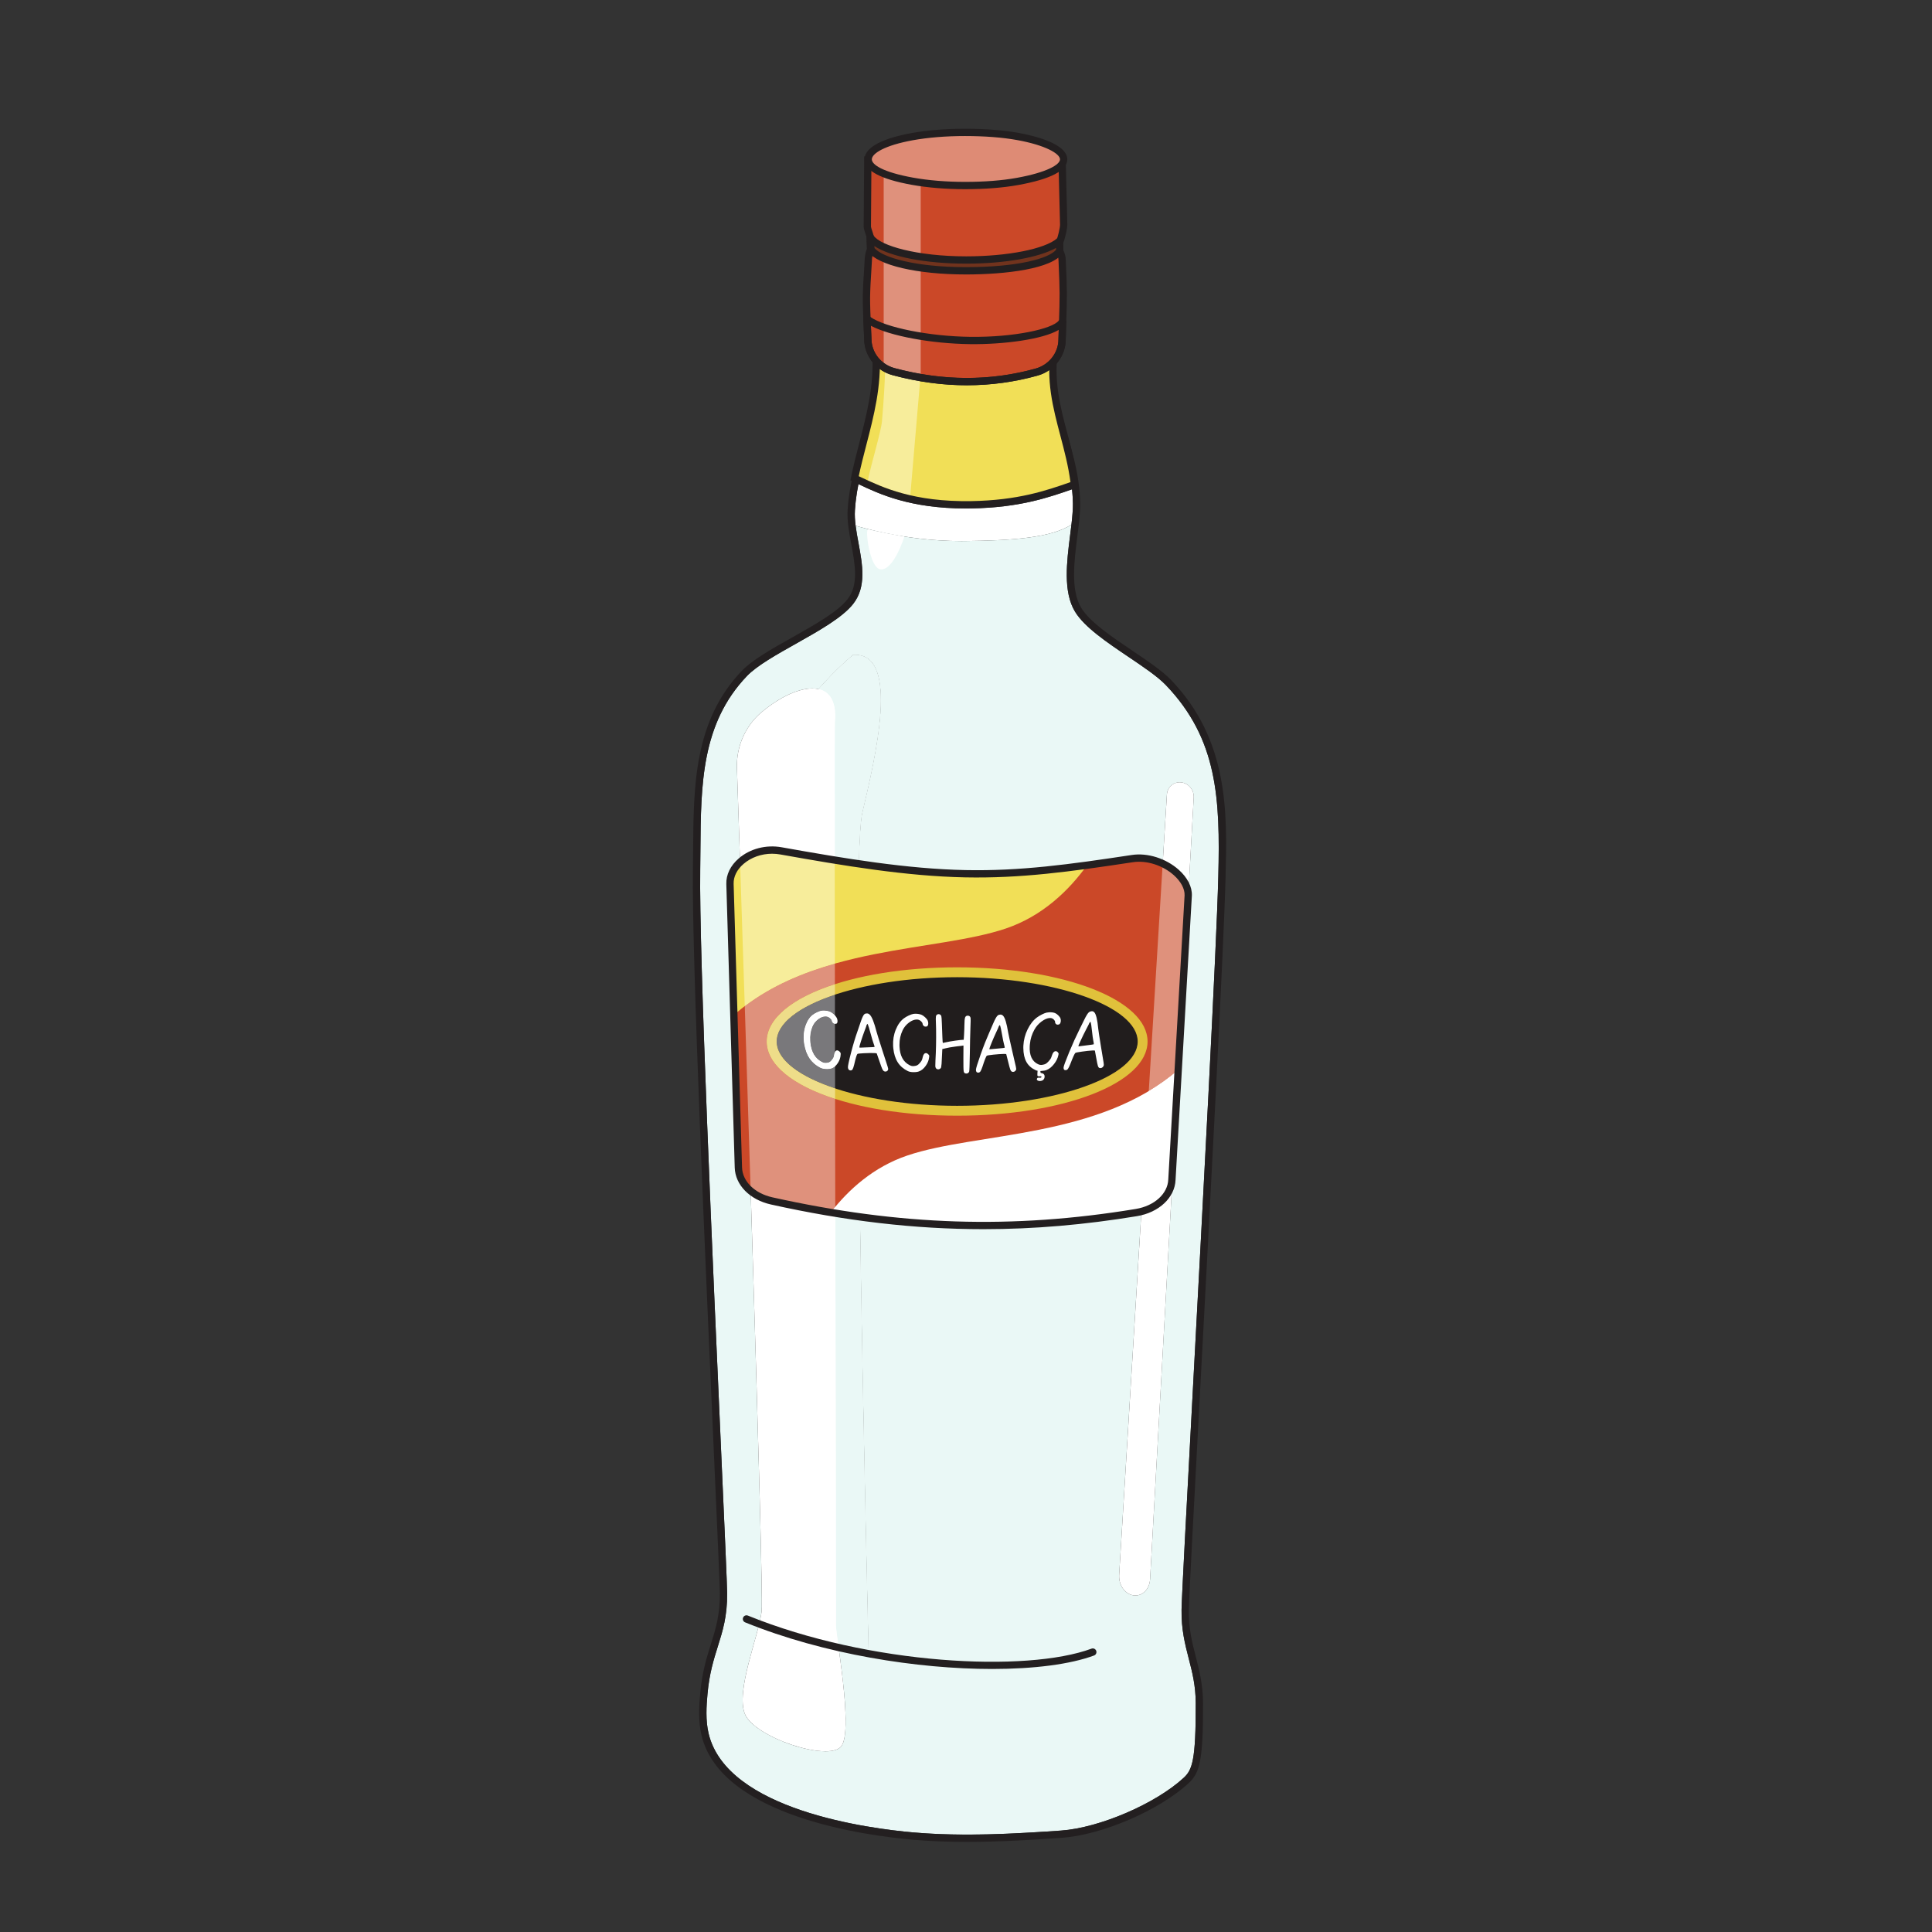 <svg xmlns="http://www.w3.org/2000/svg" width="200mm" height="200mm" viewBox="0 0 200 200"><rect x="0" y="0" width="200" height="200" fill="#333333" stroke="none"/><path d="M32130.8 11922.6c-221.1 0-420.1 29.8-564.4 59.5-108.5 22.3-186 44.7-218.4 54.4-5 39.6-7.5 77.8-5.1 114.3 3.8 61.7 12.2 124.4 26 193.1.7-.4 1.5-.8 2.3-1.1 151.9-71.7 378.9-178.9 792-178.9 13.8 0 27.9.1 42.1.4 347.7 6 558.7 76.8 742.9 141.2 3.8-35.9 6-70.5 6.5-105 .6-45.3-4.2-98.4-10.8-155.4-148.9-100-452.3-118.5-785.3-122.3-9.3-.1-18.6-.2-27.8-.2M31329.4 11080.7s-706.4-569-724.6-1284.4c-18.3-725.4 165.8-5919.6 165.8-5919.6l673.4-184.3s-143.9 5808-47.1 6220.9c95.9 409.4 285 1189.8-67.5 1167.4" style="fill:#fff;fill-opacity:1;fill-rule:nonzero;stroke:none" transform="matrix(.014 0 0 -.014 -350.299 222.93)"/><path d="M32173 2358.1c-132.6 0-265.5 4.5-397.3 15.9-321.4 27.8-1380.6 162.7-1515 732.4-23 97.1-16.1 202.1-7.9 292.9 13.7 150.5 45.6 251.9 76.3 350 36.2 115.1 70.3 223.8 68.9 393.6-.4 62.6-17.8 451.8-41.8 990.5-62.4 1398.4-166.9 3738.7-157.2 4361.3.7 49.5 1.1 99.2 1.5 148.8 3.4 477.9 6.7 929.4 344.7 1282.1 73.1 76.1 219.6 158.5 361.3 238.1 168.4 94.7 342.6 192.5 422.6 293.3 100.3 126.4 69.7 291.5 40.2 451.1-8.2 44.1-16.2 87.1-21.3 128.4 32.4-9.7 109.9-32.1 218.4-54.4 144.3-29.7 343.3-59.5 564.4-59.5 9.2 0 18.5.1 27.8.2 333 3.8 636.4 22.3 785.3 122.3-2.9-25.1-6.2-51.1-9.6-77.4-25-197-53.4-420.1 36.1-567 70-114.9 235.8-226.7 396.2-334.8 110.5-74.4 214.8-144.7 275.7-208.3 382.4-399.2 401.8-838.1 387.5-1414.7-13.2-530.6-114.2-2415.8-187.9-3792.3-46-858.3-82.3-1536.2-83.8-1628.6-2.4-146.6 25.8-256.1 53-361.9 26.4-102.5 51.4-199.3 51.8-330.1 1.3-423.6-25.9-493.2-88.1-551.1-207.3-192-623.1-371-908-391-224.9-15.6-458.8-29.8-693.8-29.8m-1601 4759.5c47.9-1527.6 91.3-3025.7 80.7-3111.4-22.7-182.2-193-585.3-123.4-756.3 55.1-135.3 402.1-276 595.4-276 52.9 0 94.3 10.5 115.1 34.6 72.4 83.9 13.4 508.8-19.3 745.1l223.5-61.2s-40.5 1636-64.1 3233.1c313.1-43.3 614.5-64.2 913.3-64.2 375 0 745.9 33 1130.6 96.3 12.8 2.1 25.4 4.7 37.3 7.9l-164.4-2687.4c-4.6-74.5 43-142.2 106.3-151.1 3.8-.5 7.6-.9 11.3-.9.8-.1 1.7-.1 2.5-.1 57.4 0 104.7 51 108.6 120l322.7 5781.2c3.1 55.6-38.7 105.4-93.3 111.4q-5.4.6-10.8.6c-49.9 0-91-38.6-94.2-90.4l-31.2-510.7c-53.5 25.3-113.7 40.6-173.8 40.6-17 0-34.1-1.3-50.9-3.8-116.5-17.7-227.1-34.2-334.2-48.8-280.8-38.3-537.7-64-813.4-64-28.9 0-58.1.3-87.5.9-254.4 5-520.7 34-787.5 73.3 5.4 193.6 13.6 326.2 25.6 377 94.6 403.6 279.6 1167.8-52.9 1167.8-4.7 0-9.6-.1-14.6-.4 0 0-116.2-93.6-255.5-252.6-14.5 3.3-30 4.9-46.4 4.9-105.1 0-244.3-66.5-373.4-174.4-121.3-101.4-188.9-255.6-183.6-413.6 5.1-153 13.1-394.8 23.1-696.3-46.2-42.8-74.5-97.5-74.6-155.3 0-1.9 0-3.7.1-5.6l28.7-969.4 33.4-1127.8c1.5-49 20.3-95.3 52.4-134.7 5.9-7.1 12.1-14 18.8-20.4 6.2-6.3 12.6-12.1 19.5-17.8z" style="fill:#eaf8f6;fill-opacity:1;fill-rule:nonzero;stroke:none" transform="matrix(.014 0 0 -.014 -350.299 222.93)"/><path d="m31444 3692.4-223.5 61.2c-10.7 77.6-18.6 134.9-18.1 153.1.9 34.3-1.9 1498.1-4.6 3046.2 61.1-10 121.9-19.1 182.1-27.4 23.6-1597.1 64.1-3233.1 64.1-3233.1m-72.7 5843.9c-59.2 8.7-118.4 17.9-177.5 27.5-.7 603.7-.7 1007.7.5 1020.5 13.8 149.5-36.9 224.8-120.4 243.8 139.3 159 255.5 252.6 255.5 252.6 5 .3 9.9.4 14.6.4 332.5 0 147.5-764.2 52.9-1167.8-12-50.8-20.2-183.4-25.6-377" style="fill:#eaf8f6;fill-opacity:1;fill-rule:nonzero;stroke:none" transform="matrix(.014 0 0 -.014 -350.299 222.93)"/><path d="M31528.6 11714.5c99.6-17.5 179.7 241 179.7 241s-240.8 45-266.9 54.2c-26 9.1 9.7-281.7 87.2-295.2M30654.1 10658.6c-121.3-101.4-188.9-255.6-183.6-413.6 34.4-1028.8 202-6079.5 182.2-6238.8-22.7-182.2-193-585.3-123.4-756.3 70.2-172.4 613.8-353.4 710.5-241.4 96.1 111.4-39.5 824.9-37.4 898.2 2 73-12.9 6625.5-8.1 6677.6 31.6 342.7-275.6 295.5-540.2 74.3M33414.3 4126.1c-3.7 0-7.5.4-11.3.9-63.3 8.9-110.9 76.6-106.3 151.1l353.1 5770.7c3.4 55.6 50.4 95.8 105 89.8s96.4-55.8 93.3-111.4L33525.4 4246c-4-70-52.6-121.4-111.1-119.9" style="fill:#fff;fill-opacity:1;fill-rule:nonzero;stroke:none" transform="matrix(.014 0 0 -.014 -350.299 222.93)"/><path d="m33889.9 3330.1 18.5.1c-.4 136.9-27.2 240.7-53.4 342.1-26.1 101.6-51.5 200.8-51.6 332.5 0 5.5.1 11 .2 16.5.4 29.5 4.7 123.7 11.9 266.6 25 500.5 85.3 1601.6 141.6 2671.2 56.4 1069.6 108.8 2107.5 118.2 2482.7 1.9 77.2 3.4 153.6 3.4 229.1 0 220.3-13.3 433.2-70.4 637.2-57.1 203.9-158.4 398.7-333.2 581-39.4 41.1-93.6 83.1-154.8 126.6-91.8 65.2-199.2 133.4-294 202.7-47.4 34.6-91.7 69.4-129 104-37.4 34.5-67.9 68.9-88.1 102s-33.8 71.7-42.4 114.1c-8.5 42.5-12 88.8-12 137 0 87.2 11.2 180.8 22.6 270.2 11.3 89.4 22.7 174.5 22.8 246.1 0 3.1-.1 6.2-.1 9.3-2.7 182.2-48.9 345.4-93.6 503.7-44.9 158.4-88.3 311.8-88.3 475.2 0 44.9 3.3 90.5 10.7 137.3 4.8 30.7 6.8 60.6 6.8 90.2 0 56.7-7.3 111.9-15.6 168.9-8.4 57-17.9 115.9-22.7 180.3-.7 9-2.5 17.3-5.7 24.8-4.8 11.2-13.4 20.3-23.6 25.5s-21.2 6.9-32.3 6.9c-17.4 0-35.7-4.1-55.1-9.8-29-8.6-60.3-21.3-90.3-32.2-29.9-11.1-58.7-20.3-80.3-22.6-26.2-2.8-52.7-4-79.5-4-87 0-176.7 12.5-265.9 19.5-25.1 1.9-60.2 10.4-99.8 22.3-59.5 18-129.6 43.3-196.9 64.4-33.7 10.5-66.7 19.9-97.6 26.8s-59.7 11.2-85.4 11.2c-20.7 0-39.6-2.7-56.1-10.4-8.3-3.9-15.8-9.1-22.2-15.7-6.3-6.6-11.3-14.7-14.7-23.7-55-147.5-73.8-335.8-73.9-492.6 0-23 .4-45.3 1.2-66.7.5-13 .7-25.9.7-38.8.1-187.7-48.7-360.9-101.3-536.6-52.4-175.7-108.7-354-121.3-551.4-.6-10.3-.9-20.6-.9-31.1 0-72.4 14.3-148.4 28.3-223.9 13.9-75.5 27.6-150.4 27.6-219.4 0-36.4-3.8-71.1-13-103.5s-23.8-62.5-45.9-90.4c-33.8-42.8-89.4-87.3-156-131.7-100-66.7-224.9-133.5-340.2-199.4-57.7-33-113-65.8-161.8-98.6-48.9-32.8-91.2-65.4-123.1-98.6-96.9-101.1-167.5-211-218.7-326.7-76.9-173.5-110.3-360.1-125.4-551.8s-11.8-388.5-14.9-583.1c-.4-26.9-.6-57.1-.6-90.2 0-520.3 49.6-1782.5 99.3-2941.8 24.9-579.6 49.8-1133.4 68.6-1555.6 9.5-211.1 17.3-389.2 22.9-521.3 5.6-131.9 8.8-218.1 9-243.9 0-3 .1-6 .1-8.9-.1-148.3-28.1-246.3-60.6-350.4-32.5-104-69.5-213.9-84.6-379.9-4-43.6-8-93.2-8-145.2 0-52.8 4.1-108.1 16.9-162.3 34-143.9 122.7-261.6 241.7-357.1 178.7-143.2 425.9-238.2 669.1-301.5s482.4-94.7 644.7-108.7c133.3-11.5 267.1-16.1 400.8-16.1 233.6 0 466.9 14.1 697.2 30.1 144.7 10.1 322.2 59.2 492 131.3 169.7 72.3 331.4 167.5 443.8 271.7 17.9 16.6 34.2 35 47.6 59.3 20.2 36.6 33.7 85.2 42.5 162.1 8.7 77 12.6 182.9 12.6 335.1v28.1zh-18.5c0-9.5.1-18.9.1-28 0-202-7.2-321.2-22.4-395.8-7.6-37.3-17-63.3-28.1-83.5-11.2-20.2-24.2-34.9-40.5-50.1-107.6-99.9-266.5-193.9-433.1-264.7-166.7-71-341.4-118.9-480.1-128.5-230-16-462.5-30-694.6-30-132.9 0-265.6 4.6-397.7 16-214.1 18.5-565 67.8-877 181-156 56.6-302.2 129.2-416.7 221.2-114.6 92-197.2 202.7-228.9 336.7-11.9 50.4-15.9 102.9-15.9 153.8 0 50.1 3.9 98.6 7.8 141.8 14.8 162.1 50.4 267.6 83.1 372.2 32.7 104.5 62.3 208.4 62.3 361.5 0 3-.1 6.1-.1 9.2-.2 27.4-3.5 113-9 245.2-19.6 462.3-67.2 1489.5-110 2514.7-42.9 1025.2-80.8 2048.7-80.8 2502.4q0 49.5.6 89.7c4 260.4-2.8 522.3 36.6 767.4 19.7 122.6 50.8 241 100.5 353.1s117.7 218 211.7 316c38.4 40.2 97.6 82.6 166.7 125.6 103.6 64.5 229.5 130.7 343.4 198 57 33.7 110.9 67.6 157.8 102s86.7 69.2 115.4 105.3c25.3 31.9 42.1 66.8 52.5 103.3s14.4 74.7 14.4 113.6c0 73.8-14.3 150.6-28.3 226.1s-27.7 149.7-27.6 217.2q0 14.55.9 28.8c12.1 191.7 67.1 367 119.8 543.1 52.6 176 102.8 352.9 102.8 547.2 0 13.3-.2 26.7-.7 40.1-.8 21-1.2 42.9-1.2 65.4 0 153.7 19 339.2 71.6 479.7 1.7 4.6 4 8.1 6.8 11.1 4.3 4.4 10.2 8 18.9 10.6 8.5 2.6 19.6 4 32.6 4 28.7.1 66.3-6.8 107.6-17.7 62.1-16.2 132.6-41.1 198.1-62.8 32.8-10.9 64.4-21 93.3-28.8 28.9-7.9 55.1-13.5 77.8-15.3 87.7-6.8 178.3-19.5 268.8-19.6 27.9 0 55.8 1.3 83.5 4.3 18.6 2 38.2 7.3 58.4 13.9 30.3 9.8 62 22.7 90.9 33 14.5 5.1 28.3 9.5 40.7 12.6 12.3 3.2 23.3 4.9 31.7 4.8 4.8 0 8.7-.5 11.6-1.4 4.4-1.3 6.4-2.8 8.4-5.4 1.9-2.6 4-7.4 4.7-16.2 5-66.3 14.7-126.2 23-182.9 8.3-56.6 15.2-110 15.2-163.5 0-27.9-1.8-55.8-6.4-84.4-7.7-48.8-11.1-96.4-11.1-143.1.1-170 44.9-327 89.7-485.3s89.6-318 92.2-494.2v.1c0-2.9.1-5.9.1-8.8 0-67.7-11.2-152-22.6-241.5-11.3-89.5-22.8-184.4-22.8-274.8 0-50 3.6-98.6 12.7-144.3 9.3-45.6 24.2-88.3 47.2-126.1 30.4-49.8 78.4-98.1 135.4-145.8 85.5-71.4 191.7-141.3 290.5-208.1 49.4-33.4 97-66 139-97.4 42-31.5 78.5-61.8 105.8-90.3 170.5-178.1 268.5-366.5 324.3-565.4 55.7-198.9 69.1-408.4 69-627.2 0-75-1.5-151.1-3.4-228.2-10.7-427.4-77.6-1722.3-142.4-2940.1-32.4-609-64.2-1198.8-88.2-1651.4-12-226.3-22-418.4-29.2-561.4-7.2-143.2-11.4-236.9-11.9-267.9-.1-5.7-.2-11.5-.2-17.1 0-136.6 26.7-240.3 52.8-341.7 26.2-101.6 51.8-201 52.2-333z" style="fill:#231f20;fill-opacity:1;fill-rule:nonzero;stroke:none" transform="matrix(.014 0 0 -.014 -350.299 222.93)"/><path d="m33807.4 9302-73.7-1286.5-.1-3-1.4-22.8-45.2-788.4c-4.2-109.4-94.4-201.8-225.9-235.8-11.9-3.2-24.5-5.8-37.3-7.9-750.2-123.4-1447.9-131.6-2226.2-4.7-11 1.8-22.1 3.7-33.2 5.6-142.7 23.8-288 52.2-436.8 85.2-61.3 13.4-114.6 39.6-155.7 74-6.9 5.7-13.3 11.5-19.5 17.8-6.7 6.4-12.9 13.3-18.8 20.4-32.1 39.4-50.9 85.7-52.4 134.7l-33.4 1127.8-28.7 969.4c-1.8 59.8 26.8 116.7 74.5 161 71 66.1 184.6 104.3 303.3 83.3 130.7-23.4 263.4-46.9 396.7-68.3 325.6-52.7 654.3-94.7 965.2-100.8 309.5-6.2 590.7 20.8 900.9 63.1 107.1 14.6 217.7 31.1 334.2 48.8 76.4 11.7 156.1-4.4 224.7-36.8 109.7-51.7 192.2-145.3 188.8-236.1" style="fill:#cb4828;fill-opacity:1;fill-rule:nonzero;stroke:none" transform="matrix(.014 0 0 -.014 -350.299 222.93)"/><path d="M33059.7 9526.1c-132.8-184.5-327.9-375.7-600.9-468.1-515.6-174.5-1420.3-122.1-2011-639.6l-28.7 969.4c-1.8 59.8 26.8 116.7 74.5 161 71 66.1 184.6 104.3 303.3 83.3 130.7-23.4 263.4-46.9 396.7-68.3 325.6-52.7 654.3-94.7 965.2-100.8 309.5-6.2 590.7 20.8 900.9 63.1" style="fill:#f1df57;fill-opacity:1;fill-rule:nonzero;stroke:none" transform="matrix(.014 0 0 -.014 -350.299 222.93)"/><path d="m33733.6 8012.5-1.4-22.8-45.2-788.4c-4.2-109.4-94.4-201.8-225.9-235.8-11.9-3.2-24.5-5.8-37.3-7.9-750.2-123.4-1447.9-131.6-2226.2-4.7-11 1.8-22.1 3.7-33.2 5.6 131.4 169.3 316 336.3 565.6 420.8 513.4 173.8 1412.7 122.6 2003.6 633.2" style="fill:#fff;fill-opacity:1;fill-rule:nonzero;stroke:none" transform="matrix(.014 0 0 -.014 -350.299 222.93)"/><path d="M33470.2 8222.4c0-282.8-614-512-1371.4-512s-1371.4 229.2-1371.4 512 614 512 1371.4 512 1371.4-229.2 1371.4-512" style="fill:#211d1d;fill-opacity:1;fill-rule:nonzero;stroke:none" transform="matrix(.014 0 0 -.014 -350.299 222.93)"/><path d="M32098.8 8697.9c-723.6 0-1334.9-217.7-1334.9-475.5s611.3-475.5 1334.9-475.5 1334.9 217.7 1334.9 475.5-611.3 475.5-1334.9 475.5m0-1024c-789.5 0-1407.9 240.9-1407.9 548.5s618.4 548.5 1407.9 548.5c789.4 0 1407.9-240.9 1407.9-548.5s-618.5-548.5-1407.9-548.5" style="fill:#e0c13b;fill-opacity:1;fill-rule:nonzero;stroke:none" transform="matrix(.014 0 0 -.014 -350.299 222.93)"/><path d="M31099 8450.3c5.3.7 11.5.9 18.5.5 16.4-.8 30.9-4 43.4-9.5 8-3.6 17.1-10 27.1-19.2q15.15-13.95 20.4-24.6c3.1-6.1 5-12.6 5.6-19.7 1-11.9-1.4-19.6-7.2-23.2-2.1-1.3-6.2-1.8-12.4-1.5-5 .3-9.9 2.7-14.4 7.3-4.6 4.6-7.1 9.5-7.6 14.8-.4 4.5-3.9 10.1-10.5 16.7-6.6 6.7-13.3 10.9-19.4 13.1-4.1 1.5-9 2.6-14.4 2.8-18.2 1-37.2-5.8-56.7-20.5-19.4-14.6-33.8-33-42.9-55.1-13.5-32.4-18.8-67.3-16.2-104.8.2-1.4.4-3.7.5-6.8.2-3.2.3-5.4.5-6.9 7.4-69.1 35.7-116.6 84.1-142 8.9-4.7 16.5-7.2 22.8-7.6 3.9-.2 7.1-.2 9.5 0 10.1.5 18 2.2 23.7 5 5.6 2.8 11.6 8.1 17.9 15.8s10.7 14.2 13 19.3c2.4 5.1 4.2 13.1 5.8 23.8 2.9 19.6 10.6 29.3 22.3 28.7 5.3-.2 10.9-3.1 16.7-8.6 5.4-5.2 8.2-9.7 8.6-13.5q.15-1.65-.3-9c-.9-22.3-8.1-43.4-21.4-63.4-13.3-19.9-28.8-32.9-46.7-39-9.1-3.3-22.9-4.9-40.9-4.1-16.7.8-30.8 4.2-41.8 9.7-33.5 17.3-59.8 40-78.8 68.1-19 28-32.2 63.2-39.5 105.5-.7 3.5-1.5 9-2.4 16.4-4.8 42.8-1.1 82.7 11.5 119.6 12.7 36.9 30.9 64.3 54.8 82.1 9.1 6.8 20.1 13.2 33.2 19.1 13 5.9 24.2 9.4 33.6 10.7M31446.3 8326.2c-4.8 14.8-8.2 23.5-9.8 26.1h-.6c-1.4 0-3.5-2.4-6-7.4-2.6-5-3.8-8.7-3.6-11.2 0-.3-4.8-13.1-14.3-38.3-8.5-22.7-16.8-46.9-24.8-72.5-8.1-25.5-11.9-39.7-11.7-42.5.2-3.2 3.8-4.2 10.9-3.1 3.5.6 22 1.2 55.3 2.2 31.2.9 46.9 2 46.9 3-.3 3.5-3.4 13.7-9.4 30.3-4.8 13.4-10.7 33.6-18 60.4-7.2 26.8-12.2 44.6-14.9 53m-32.6 98.8c4.9 3.6 11.1 5.3 18.8 5 7.7-.2 14.7-3.6 20.9-10.1 15.2-14.9 31.8-56.7 49.5-125.5 4.2-15.9 18.7-62.2 43.3-138.4 13.1-40.9 21.9-67.8 26.1-80.5 10.8-32.2 16.3-50.3 16.5-54.5.3-6-1.6-11-5.8-15.1s-9.2-6-15.2-5.9c-2.4.1-5.1.7-8 1.8-5.3 2.3-10.1 7.8-14.3 16.5-4.1 8.7-11.3 28.2-21.5 58.7-7.8 22.9-11.8 34.3-19.8 57.3q-2.25 2.1-19.8 2.7c-19.9.7-44.9.3-74.9-1.2s-46.2-3.3-48.4-5.7c-5-5-13-31.3-23.7-78.7-4.3-17.3-8.2-28.8-11.8-34.6-3.5-5.8-8.6-8.6-15.3-8.3-11.6.5-17.9 8-19.1 22.4-.8 9.5 6.7 45.9 23.2 109.3 16.4 63.4 32.3 115.1 46.4 154.6 11.4 32.1 19.7 56.9 25.1 73.5 10.8 32.1 20.1 51 27.8 56.7M31774.4 8426.3c5.5.9 11.7 1.4 18.6 1.3 16.5-.3 30.9-3 43.1-8 7.7-3.3 16.4-9.4 25.9-18.2 9.5-8.9 15.8-16.9 18.8-23.9 2.7-5.9 4.1-12.5 4.3-19.4.2-12-2.7-19.8-8.8-23.6-2.2-1.4-6.3-2-12.5-1.9-5.1 0-9.8 2.3-14 6.7-4.3 4.4-6.5 9.3-6.6 14.5-.2 4.6-3.3 10.1-9.4 16.4-6.2 6.4-12.7 10.4-18.7 12.4-4 1.3-8.8 2.2-14.3 2.3-18.2.3-37.7-7.3-58.3-22.6-20.5-15.4-36.1-34.3-46.8-56.8-15.7-32.9-23.4-68.1-23.3-105.6.1-1.4.1-3.7 0-6.8 0-3.2 0-5.4.1-6.8 2.8-69 28-115.5 75-139.2 8.6-4.3 16-6.6 22.4-6.7 3.8-.1 7 0 9.5.4 10.2.8 18.2 2.8 24.1 5.9 5.9 3 12.3 8.5 19.1 16.5 6.9 7.9 11.6 14.5 14.3 19.7s5.1 13.3 7.4 24.1c4.3 19.7 12.6 29.7 24.3 29.6q8.1-.15 16.2-8.1c5.1-4.9 7.7-9.3 7.7-13.2.1-1.1-.2-4-.8-8.9-2.4-22.4-11-43.9-25.7-64.3-14.7-20.5-31.2-34.1-49.6-40.8-9.4-3.7-23.4-5.8-41.4-5.6-16.7.1-30.6 3-41.3 8.1-32.5 16.1-57.4 37.8-74.6 65.2-17.3 27.3-28.2 62.1-32.6 104.2-.6 3.5-1 9-1.3 16.3-2 42.8 4.4 82.8 19.6 120.3 15.2 37.4 35.3 65.5 60.6 84.2 9.5 7.1 21.1 13.9 34.6 20.3 13.4 6.4 25 10.4 34.4 12M31945.4 8416.8c4.2 5.3 9.8 7.8 16.4 7.8 9.5-.1 16.1-4.8 19.9-14.3 1.5-3.9 2.9-22.4 4.1-55.7s2.4-65.4 3.6-96.4 2.4-46.5 3.5-46.5c1 0 9.8 1.8 26.3 5.7 14.6 3.4 35.9 7.1 63.7 11.1 27.9 4 46.5 6.1 55.9 6.2h3.2l1-.5h1.1q2.7 0 3.6 5.7c.5 3.9 1.1 14.7 2.1 32.1 1.5 28.6 2.5 52.2 2.6 70.4.2 29.1 1.9 48.1 5.1 57.3 3.1 9.1 9.7 13.7 19.5 13.7 10.7.1 17.6-4.8 20.7-14.6.7-2.1 1-10.3.9-24.7-.1-8.7-.7-26.1-1.7-52-2.1-51.8-3.1-116.3-4.3-192.3-1.3-81.2-3.2-124.6-4.6-129.2-3.6-9.5-10.1-14.4-19.6-14.8h-3.2q-15.15-.15-18 16.2c-1.8 10.8-2.6 43-2.3 96.6.2 37.6.4 56.4.6 94.1-4.1-.7-6.1-1-10.2-1.6-1.4-.4-4.9-.9-10.2-1.4q-8.1-.75-20.1-2.1c-8.1-.9-15.4-1.9-21.8-2.9-30.4-4.2-53.1-8.2-68-12-10.5-2.5-15.7-3.7-26.2-6.2-.7-15.5-1.1-23.3-1.8-38.8-1.4-34.7-2.5-57.9-3.5-69.4-1.2-13.9-2.4-22.8-3.2-26.5-.8-3.6-3-6.9-6.5-9.6-4.8-3.9-9.8-5.7-14.7-5.7-11.2.1-18.3 5.9-21.3 17.5-.4.7-.6 4-.7 10-.2 10.8.2 23.1 1 36.7 4.2 73.5 5.9 151.6 4.7 234.3-.1 4.5-.3 10.7-.5 18.3-.3 7.7-.4 13.2-.5 16.3-.4 12.1-1 25.6-1.2 40-.2 14 1.3 23.2 4.6 27.2M32422.3 8318.1c-3.3 14.6-5.9 23.2-7.3 25.6h-.5c-1.5 0-3.7-2.6-6.8-7.7-3.1-5.2-4.6-9-4.7-11.4 0-.4-6.1-13.4-18-39.2-10.9-23.3-21.6-48-32.1-74-10.6-26.1-15.8-40.5-15.9-43.3-.1-3.2 3.5-4 10.6-2.5 3.6.8 22.3 2.4 55.8 5.1 31.5 2.6 47.3 4.6 47.3 5.6.2 3.5-2 13.5-6.4 29.9-3.5 13.1-7.5 33.1-12.1 59.6-4.7 26.5-7.9 44-9.9 52.3m-23 97.3c5.2 3.9 11.7 5.9 19.4 6.1 7.7.1 14.3-2.9 20-9.1 13.7-14.1 26.3-55.1 37.3-123.1 2.7-15.7 12.8-61.4 29.9-136.4 9.2-40.4 15.4-66.8 18.3-79.4 7.8-31.6 11.5-49.5 11.3-53.7-.3-6-2.7-11.1-7.3-15.5-4.6-4.3-9.9-6.5-15.8-6.7-2.5 0-5.1.5-7.8 1.4-5.2 2-9.4 7.3-12.8 15.7-3.3 8.5-8.5 27.8-15.8 57.7-5.7 22.6-8.5 33.8-14.2 56.4-1.4 1.4-8 1.9-19.7 1.7-19.9-.4-45-2.2-75.3-5.3s-46.7-5.9-49.2-8.3c-5.5-5.4-16.1-32.1-31.5-80.3-6-17.5-11.1-29.3-15.2-35.3-4.2-6-9.6-9-16.2-9.1-11.6-.1-17.3 7-17 21.4.1 9.4 11.2 46.4 34 110.9 22.7 64.5 43.7 117.1 61.7 157.5 14.7 32.8 25.4 58.1 32.4 75.1 14.1 32.7 25.3 52.2 33.5 58.3M32761.1 8436.2c5.5 1.2 11.8 2 18.8 2.3q24.6.9 42.3-5.7c7.4-2.8 15.5-8.5 24.1-16.8 8.7-8.4 14.1-16.1 16.5-22.9 2.1-5.9 2.9-12.3 2.4-19.3-1-12-4.7-20-11.1-24.1-2.3-1.5-6.5-2.4-12.7-2.6-5.1-.3-9.5 1.7-13.4 5.9-3.8 4.3-5.6 9-5.2 14.3q.45 6.75-7.8 15.9c-5.5 6.1-11.6 9.7-17.4 11.4-3.9 1.1-8.6 1.7-14.1 1.5-18.2-.7-38.5-9.3-60.6-25.8s-39.6-36.4-52.5-59.5c-18.9-33.9-30.1-69.5-33.6-107.1-.1-1.4-.3-3.7-.6-6.8-.4-3.2-.6-5.5-.7-6.9-3.9-69 16.8-114.3 61.5-135.4 8.2-3.9 15.5-5.8 21.8-5.5 3.9.1 7.1.4 9.6.8 10.3 1.5 18.5 3.9 24.7 7.2 6.2 3.4 13.1 9.3 20.7 17.6 7.7 8.4 13.1 15.2 16.3 20.6s6.4 13.7 9.7 24.5c6.2 20.1 15.6 30.6 27.3 31 5.3.3 10.5-2.1 15.4-7.2 4.6-4.7 6.7-8.9 6.4-12.8-.1-1-.6-4-1.7-9-4.6-22.6-15.3-44.5-32-65.8-16.7-21.4-34.6-35.9-53.6-43.6-9.8-4.3-23.8-6.9-42-7.9-2.1-.1-3.2-.1-5.3-.2.2-2.4.4-5.2.5-8.4.2-3.1.6-4.9 1.3-5.4.6-.5 2.3-1.1 5.1-1.7 8.6-1.1 14.9-4.2 18.8-8.7 4-4.7 6-11.2 5.4-19.2-.6-9.1-4.1-16.7-10.4-22.5-5.5-5.1-13.7-7.8-24.5-8.2-4.8-.2-9.1.5-12.8 2.2-6.8 2.9-10 6.4-9.8 10.6.1 1.4.8 2.9 1.3 4.3 1.1 2.4 2.2 4.8 3.8 5.9s4.2 1.7 7.7 1.8c2.8.1 4.9-.1 6.2-.3 3.8-.5 6.4-.3 6.8-.3 2.8.1 4.9.9 6.4 2.4 1.5 1.4 2.3 2.7 2.4 3.7 0 1.1-.6 2.6-1.9 3.6-1.3 1.1-4.8 1.4-9.3 1.3-3.6-.2-5.4-.2-8.9-.4-3.5-.1-6.2.9-8.2 2.9-1.3 1.4-2.1 3.2-2.3 5.4-.2 2.3 0 7.8.5 16.6.6 8.4.9 13.8 1.1 16.3-5.6.8-10.4 2.2-14.5 4.2-30.9 14.3-53.8 34.8-68.4 61.3s-22.1 60.8-22.5 102.8c-.1 3.4 0 8.9.3 16.2 2.2 42.8 12.6 83.3 31.5 121.7 18.8 38.3 41.8 67.5 68.9 87.7q15.45 11.55 36.6 22.2c14.2 7.2 26.1 11.8 35.7 13.9M33090.5 8343c-2.4 14.4-4.4 23-5.6 25.3h-.5c-1.5-.1-3.9-2.7-7.3-8-3.4-5.2-5.2-9.1-5.5-11.6 0-.3-6.9-13.6-20.6-39.8-12.3-23.7-24.7-48.8-36.9-75.3-12.3-26.5-18.5-41.2-18.8-44-.3-3.1 3.2-3.8 10.5-2 3.6.8 22.3 3.1 56 7.2 31.5 3.7 47.4 6.3 47.5 7.3.4 3.6-1.1 13.5-4.4 29.6-2.6 13.1-5.2 32.9-8.1 59.3-2.8 26.3-4.9 43.7-6.3 52m-16.5 96.5c5.5 4.2 12.1 6.4 19.8 6.9 7.7.4 14.1-2.4 19.3-8.4 12.8-13.6 22.6-54.2 29-121.9 1.6-15.6 8.6-60.9 20.7-135.4 6.5-40 10.8-66.3 13-78.7 5.6-31.4 8.1-49.3 7.6-53.5-.7-5.9-3.5-11.2-8.3-15.7-4.9-4.5-10.3-6.9-16.2-7.3-2.5-.1-5 .3-7.7 1.1q-7.5 2.7-11.7 15.3c-2.7 8.4-6.7 27.4-11.9 57.1-4.2 22.4-6.2 33.6-10.4 56q-1.95 1.95-19.5.9c-19.9-1.1-45.1-3.8-75.5-8.1-30.5-4.2-47-7.6-49.7-10.1-5.8-5.6-18.2-32.7-36.8-81.5-7.2-17.8-13-29.8-17.6-36-4.5-6.1-10.1-9.4-16.8-9.7-11.5-.5-16.7 6.4-15.5 20.8.8 9.5 14.3 46.8 41.4 112.3 27 65.4 51.5 118.8 72.2 159.9 16.8 33.5 29.2 59.2 37.4 76.4 16.1 33.3 28.6 53.2 37.2 59.6M31197.6 6952.9c-153.4 25-309.7 55.2-470 90.8-8.6 1.9-17.1 4-25.4 6.4 8.3-2.4 16.8-4.5 25.4-6.4 148.8-33 294.1-61.4 436.8-85.2 11.1-1.9 22.2-3.8 33.2-5.6m-4 2610.9c-69.1 11.1-138 22.8-206.5 34.7 68.6-11.9 137.4-23.5 206.5-34.7" style="fill:#fff;fill-opacity:1;fill-rule:nonzero;stroke:none" transform="matrix(.014 0 0 -.014 -350.299 222.93)"/><path d="M31164.4 6958.5c-142.7 23.8-288 52.2-436.8 85.2-8.6 1.9-17.1 4-25.4 6.4-50.7 14.6-95 38-130.3 67.5-14.6 468.7-29.6 936.6-43.5 1366.5 200.3 152 430.4 247.7 666.2 314.4.1-50.2.2-101.1.2-152.5-309.7-99.8-503.9-251.2-503.9-423.6 0-172.6 194.8-324.2 505.3-424.1.4-262.6.9-531 1.3-798.6-11.4-13.7-22.4-27.4-33.1-41.2" style="fill:#df917c;fill-opacity:1;fill-rule:nonzero;stroke:none" transform="matrix(.014 0 0 -.014 -350.299 222.93)"/><path d="M30528.4 8484.1c-12.9 397-24.8 761.6-34.8 1064.6 57.7 53.8 143.6 89.1 237.5 89.1 21.6 0 43.5-1.8 65.7-5.8 63-11.2 126.5-22.5 190.3-33.5 68.5-11.9 137.4-23.6 206.5-34.7.3-228.1.6-486.8 1-765.3-235.8-66.7-465.9-162.4-666.2-314.4" style="fill:#f7ed9b;fill-opacity:1;fill-rule:nonzero;stroke:none" transform="matrix(.014 0 0 -.014 -350.299 222.93)"/><path d="M31197.6 6952.9c-11 1.8-22.1 3.7-33.2 5.6 10.7 13.8 21.7 27.5 33.1 41.2.1-15.6.1-31.2.1-46.8" style="fill:#fff;fill-opacity:1;fill-rule:nonzero;stroke:none" transform="matrix(.014 0 0 -.014 -350.299 222.93)"/><path d="M31196.1 7875.6c-264.2 87.5-432.2 211.7-432.2 346.8 0 134.9 167.5 258.9 431.1 346.4 0-50.7.1-101.9.2-153.7-2.2 2.3-4.5 4.6-7.2 7-10 9.2-19.1 15.6-27.1 19.2-12.5 5.5-27 8.7-43.4 9.5-2.3.2-4.5.2-6.6.2-4.4 0-8.3-.2-11.9-.7-9.4-1.3-20.6-4.8-33.6-10.7-13.1-5.9-24.1-12.3-33.2-19.1-23.9-17.8-42.1-45.2-54.8-82.1-12.6-36.9-16.3-76.8-11.5-119.6.9-7.4 1.7-12.9 2.4-16.4 7.3-42.3 20.5-77.5 39.5-105.5 19-28.1 45.3-50.8 78.8-68.1 11-5.5 25.1-8.9 41.8-9.7 3.1-.1 6.2-.2 9.1-.2 13.6 0 24.3 1.6 31.8 4.3 9.5 3.2 18.3 8.4 26.5 15.5zm-70.7 188.4c-1.5 0-3.3 0-5.2.1-6.3.4-13.9 2.9-22.8 7.6-48.4 25.4-76.7 72.9-84.1 142-.2 1.5-.3 3.7-.5 6.9-.1 3.1-.3 5.4-.5 6.8-2.6 37.5 2.7 72.4 16.2 104.8 9.1 22.1 23.5 40.5 42.9 55.1 18.3 13.8 36.1 20.6 53.3 20.6 1.1 0 2.3 0 3.4-.1 5.4-.2 10.3-1.3 14.4-2.8 6.1-2.2 12.8-6.4 19.4-13.1 6.6-6.6 10.1-12.2 10.5-16.7.5-5.3 3-10.2 7.6-14.8 4.5-4.6 9.4-7 14.4-7.3h.9q.15-102.3.3-206.7c-2.5-4.6-4.4-10.7-5.5-18.4-1.6-10.7-3.4-18.7-5.8-23.8-2.3-5.1-6.7-11.6-13-19.3s-12.3-13-17.9-15.8c-5.7-2.8-13.6-4.5-23.7-5-1.2-.1-2.7-.1-4.3-.1" style="fill:#79787b;fill-opacity:1;fill-rule:nonzero;stroke:none" transform="matrix(.014 0 0 -.014 -350.299 222.93)"/><path d="M31196.2 7798.3c-310.5 99.9-505.3 251.5-505.3 424.1 0 172.4 194.2 323.8 503.9 423.6.1-25.6.1-51.3.2-77.2-263.6-87.5-431.1-211.5-431.1-346.4 0-135.1 168-259.3 432.2-346.8 0-25.7.1-51.4.1-77.3" style="fill:#eedd89;fill-opacity:1;fill-rule:nonzero;stroke:none" transform="matrix(.014 0 0 -.014 -350.299 222.93)"/><path d="M31137.5 8018.9c-2.9 0-6 .1-9.1.2-16.7.8-30.8 4.2-41.8 9.7-33.5 17.3-59.8 40-78.8 68.1-19 28-32.2 63.2-39.5 105.5-.7 3.5-1.5 9-2.4 16.4-4.8 42.8-1.1 82.7 11.5 119.6 12.7 36.9 30.9 64.3 54.8 82.1 9.1 6.8 20.1 13.2 33.2 19.1 13 5.9 24.2 9.4 33.6 10.7 3.6.5 7.5.7 11.9.7 2.1 0 4.3 0 6.6-.2 16.4-.8 30.9-4 43.4-9.5 8-3.6 17.1-10 27.1-19.2 2.7-2.4 5-4.7 7.2-7 0-20.6.1-41.3.1-62h-.9c-5 .3-9.9 2.7-14.4 7.3-4.6 4.6-7.1 9.5-7.6 14.8-.4 4.5-3.9 10.1-10.5 16.7-6.6 6.7-13.3 10.9-19.4 13.1-4.1 1.5-9 2.6-14.4 2.8-1.1.1-2.3.1-3.4.1-17.2 0-35-6.8-53.3-20.6-19.4-14.6-33.8-33-42.9-55.1-13.5-32.4-18.8-67.3-16.2-104.8.2-1.4.4-3.7.5-6.8.2-3.2.3-5.4.5-6.9 7.4-69.1 35.7-116.6 84.1-142 8.9-4.7 16.5-7.2 22.8-7.6 1.9-.1 3.7-.1 5.2-.1 1.6 0 3.1 0 4.3.1 10.1.5 18 2.2 23.7 5 5.6 2.8 11.6 8.1 17.9 15.8s10.7 14.2 13 19.3c2.4 5.1 4.2 13.1 5.8 23.8 1.1 7.7 3 13.8 5.5 18.4.1-35.7.1-71.6.2-107.7-8.2-7.1-17-12.3-26.5-15.5-7.5-2.7-18.2-4.3-31.8-4.3M33461.2 6965.4c69.5 18.1 127.4 52.4 167.2 96.8-39.8-44.5-97.8-78.8-167.2-96.8m344.4 2305.7 1.8 30.9v1.6-1.6zm-36.2 145.1c-33.9 48.8-87.9 92.2-150.8 121.9 63-29.6 116.9-73.1 150.8-121.9" style="fill:#fff;fill-opacity:1;fill-rule:nonzero;stroke:none" transform="matrix(.014 0 0 -.014 -350.299 222.93)"/><path d="m33515.7 7855.7 102.9 1682.4c62.9-29.7 116.9-73.1 150.8-121.9 24.9-35.8 39-74.4 38-112.6v-1.6l-1.8-30.9-72.1-1258.7c-68.8-59.4-141.8-111.2-217.8-156.7" style="fill:#df917c;fill-opacity:1;fill-rule:nonzero;stroke:none" transform="matrix(.014 0 0 -.014 -350.299 222.93)"/><path d="m33461.2 6965.4 54.5 890.3c76 45.5 149 97.3 217.8 156.7l-46.5-811.1c-2-51.6-23.1-99.4-58.6-139.1-39.8-44.4-97.7-78.7-167.2-96.7" style="fill:#fff;fill-opacity:1;fill-rule:nonzero;stroke:none" transform="matrix(.014 0 0 -.014 -350.299 222.93)"/><path d="M30730.4 9610.9c-78.7 0-154.6-26.6-211.2-75.4-48.8-42.1-74.8-94.3-73.2-147l62.2-2097c3-103.3 93.6-192.3 225.3-221.5 944.4-209.7 1772.8-236.2 2685.9-85.8 137.7 22.7 236.6 112.4 240.5 218.2l120.6 2101.1c1.7 47.7-27.2 102.1-79.3 148.6-82.8 73.8-201.9 111.5-303.3 96.1-467.1-70.8-829.5-120.2-1239.7-112.1-434 8.6-893.9 85-1366.2 169.3-20.5 3.7-41.2 5.5-61.6 5.5m1563.1-2776.1c-511 0-1021.8 60.4-1571.7 182.5-156.3 34.7-263.8 144.2-267.6 272.6l-62.2 2097c-2 69.3 30.6 136.5 92 189.4 83.5 72.1 202.2 102.9 317.5 82.3 470.1-84 927.7-160 1357.8-168.6 406-8.1 766.1 41.2 1230.5 111.6 116.7 17.8 253.1-25.2 347.3-109.2 65.1-58.1 99.7-126 97.3-191.4l-120.6-2101.2c-4.9-131.2-122.3-241.9-285.6-268.8-388.3-64-761.6-96.2-1134.7-96.2M32357.5 3582.8c-551.7 0-1244.1 108.2-1826.7 344.7-13.8 5.6-20.4 21.3-14.8 35.1s21.3 20.5 35.2 14.9c899.6-365.2 2061.3-421.9 2541.2-244.4 14 5.1 29.5-2 34.7-16s-2-29.5-16-34.7c-176.3-65.2-442.7-99.6-753.6-99.6" style="fill:#231f20;fill-opacity:1;fill-rule:nonzero;stroke:none" transform="matrix(.014 0 0 -.014 -350.299 222.93)"/><path d="M31683.5 13844.4c-25.5 0-43.4-5.9-48.9-20.7-51-136.6-77.1-339.1-69.8-541.6 8-221.6-52.6-423.8-111.2-619.3-23.3-77.6-47.3-157.8-66.9-238.4-24.6-101.7-38.5-188.6-43.8-273.6-4.8-74.5 10.4-156.2 26.4-242.7 29.5-159.6 60.1-324.7-40.2-451.1-80-100.8-254.2-198.6-422.6-293.3-141.7-79.6-288.2-162-361.3-238.1-338-352.7-341.3-804.2-344.7-1282.1-.4-49.6-.8-99.3-1.5-148.8-9.7-622.6 94.8-2962.9 157.2-4361.3 24-538.7 41.4-927.9 41.8-990.5 1.4-169.8-32.7-278.5-68.9-393.6-30.7-98.1-62.6-199.5-76.3-350-8.2-90.8-15.1-195.8 7.9-292.9 134.4-569.7 1193.6-704.6 1515-732.4 365.5-31.6 739.4-10.5 1091.1 13.9 284.9 20 700.7 199 908 391 62.2 57.9 89.4 127.5 88.1 551.1-.4 130.8-25.4 227.6-51.8 330.1-27.2 105.8-55.4 215.3-53 361.9 1.5 92.4 37.8 770.3 83.8 1628.6 73.7 1376.5 174.7 3261.7 187.9 3792.3 14.3 576.6-5.1 1015.5-387.5 1414.7-60.9 63.6-165.2 133.9-275.7 208.3-160.4 108.1-326.2 219.9-396.2 334.8-89.5 146.9-61.1 370-36.1 567 11 86.1 21.3 167.5 20.4 232.8-.7 47.6-4.5 95.6-11.6 146.7-16.7 120.3-49.4 235.8-81 347.5-56.1 198-114 402.8-78.2 629.7 14.3 90.1 2 172.8-12.2 268.5-7.6 50.6-15.3 102.9-19.7 160.4-.2 3.2-1.1 11-4.3 13-15.8 10-76.6-12.8-116.9-27.9-39.8-15-81.1-30.5-115.8-34.2-90.4-9.8-182.8-.9-272.3 7.8-27.2 2.6-54.5 5.3-81.6 7.4-53.1 4.1-130.9 30.3-213.3 58-84 28.3-199 67-264.3 67m489.4-11540.3c-133.9 0-268.3 4.6-401.8 16.1-330.6 28.6-1420.2 168.8-1563 773.8-24.8 104.9-17.7 215.1-9.1 310.2 14.3 156.3 47 260.5 78.6 361.3 34.9 110.9 67.8 215.7 66.5 377-.5 61.6-17.9 450.4-41.9 988.5-62.4 1399-166.9 3740.4-157.2 4364.5.8 49.4 1.1 98.9 1.5 148.4 3.4 467.4 6.9 950.8 359.8 1319 78.5 82 221.9 162.5 373.8 247.9 163.8 92.1 333.3 187.3 406.7 279.8 85 107.1 58 253.1 29.4 407.7-15.9 85.9-32.4 174.7-27.2 255.9 5.5 88.2 19.9 178.1 45.3 282.9 19.8 82 44.1 162.9 67.6 241.2 60 200.1 116.6 389.2 109 601.8-2.9 78.4-6 350.7 73.1 562.5 38 101.4 212.4 42.7 381.1-14 79-26.6 153.7-51.8 200.2-55.4 27.4-2.1 55-4.8 82.6-7.5 86.7-8.4 176.4-17.1 261.3-7.9 28 3 65.9 17.3 102.6 31.1 67.8 25.5 126.4 47.5 165 22.9 11.9-7.7 26.7-23.3 29-54.4 4.3-55.6 11.9-106.9 19.3-156.5 14.3-96 27.7-186.6 12.2-285-34.1-215.1 19.8-405.2 76.8-606.5 32.1-113.4 65.3-230.8 82.5-354.8 7.4-53.3 11.3-103.4 12-153.3 1.1-69.1-9.5-152.3-20.7-240.4-23.9-188.2-51-401.4 28.6-532.2 63.9-104.7 224.7-213.1 380.3-318 112.9-76.1 219.6-148 284.5-215.7 427.5-446.3 414.2-981.4 402.5-1453.5-13.3-531.3-114.3-2417-188-3793.8-46-857.7-82.3-1535.2-83.7-1626.6-2.3-139.3 23.8-240.4 51.3-347.5 26.1-101.3 53-205.9 53.5-343.4 1.3-423.7-23.9-515.1-105.4-590.8-218.5-202.5-640.6-384.3-941-405.3-225.9-15.7-461-30-697.6-30" style="fill:#231f20;fill-opacity:1;fill-rule:nonzero;stroke:none" transform="matrix(.014 0 0 -.014 -350.299 222.93)"/><path d="M32966.1 12340.4c-186.4-65.2-400.8-142.9-761.2-149.1-185.1-3.2-333.4 14.9-454.8 42.4-134.1 30.4-235.3 72.5-317.1 110-33.9 15.5-64.5 30.4-92.7 43.4 62 303.6 177.5 587.4 158.2 921.8-10.7 184.7 0 435 60.8 623.6 43.7 135.5 434.4-86.5 586-99.3 121.9-10.2 246.5-31.5 366.9-17.3 98.8 11.6 273.7 140.3 280.3 27.8 11.1-186.8 53.1-329.3 27.6-489.3-60.6-380.3 104.1-656.1 146-1014" style="fill:#f1df57;fill-opacity:1;fill-rule:nonzero;stroke:none" transform="matrix(.014 0 0 -.014 -350.299 222.93)"/><path d="M31752.4 12261.1c-133.6 30.7-234 72.9-314.1 109.9 27.5 132.6 97.8 359.9 104.7 438.9 15 168.3 21.1 308 23.5 378.8 19.4-11.1 40.5-19.8 63-25.9 65.7-17.6 131.1-32 196.3-43.3z" style="fill:#f7ed9b;fill-opacity:1;fill-rule:nonzero;stroke:none" transform="matrix(.014 0 0 -.014 -350.299 222.93)"/><path d="M31371.1 12402.5c7.5-3.6 15.2-7.2 23.1-10.9 152.5-72 383.1-180.7 810.2-173.4 343 6 550.4 76.8 732.2 140.5-15.8 120.1-45.5 232.6-74.3 341.6-55.7 211.2-108.3 410.6-68.9 658.3 16.1 101.1 4.4 194.3-9.3 302.1-7.2 57.1-14.7 116.2-18.6 181.4-.2 4.5-1.3 15.2-5.9 18.1-17.1 10.8-80.3-15-122.2-32.1-42-17.1-85.5-34.8-122-39.1-95.1-11.1-192.3-1-286.3 8.8-28.8 3-57.5 6-86 8.4-56.1 4.7-138.5 34.7-225.9 66.4-117.3 42.7-263.4 95.8-316.4 69.9-8.1-4-13-9.7-15.8-18.4-74.8-231.9-64.5-528.3-59.5-613.7 14-243.7-42.8-462.9-97.7-674.8-19.7-76.1-40-154.6-56.7-233.1m792.1-238.6c-413.1 0-640.1 107.2-792 178.9-14.7 6.9-28.7 13.5-42.2 19.7l-19.4 8.9 4.3 21c17.7 86.9 40 173.2 61.7 256.7 53.8 207.9 109.5 422.9 96 658.2-5.1 87.7-15.6 392.6 62 633.4 7.3 22.5 22.3 39.9 43.5 50.2 73.6 36.1 212-14.2 358.6-67.5 83.8-30.5 163-59.3 211.9-63.4 28.9-2.4 57.9-5.4 87.1-8.5 91.1-9.5 185.3-19.3 274.4-8.8 29.2 3.4 69.2 19.7 107.9 35.4 67.3 27.5 130.9 53.4 171.4 27.8 19-12 29.4-32.4 31-60.6 3.8-63.4 11.2-121.6 18.3-177.8 13.6-107.3 26.4-208.6 9-317.4-37.6-236.4 13.6-430.5 67.9-636 30.9-117.3 62.9-238.5 78.3-370.6l2.5-21.4-32.1-11.3c-187.8-65.8-400.7-140.4-758-146.5-14.2-.3-28.3-.4-42.1-.4" style="fill:#231f20;fill-opacity:1;fill-rule:nonzero;stroke:none" transform="matrix(.014 0 0 -.014 -350.299 222.93)"/><path d="M32875.4 13995.2c10-233.3 9.7-246.2 2.9-462.1-1-33.8-2.1-72.6-3.5-118 0-113.1-77.2-211.8-188.6-242.8-281.7-78.7-567.4-90.8-856.9-40.9-66.3 11.3-132.9 26-199.8 43.9-26.9 7.2-51.7 18.2-74 32.5-71.7 45.8-117.4 124.1-117.4 211.1-2.3 55.4-4.3 100.4-5.9 138.2-7.4 179.9-5.3 199.7 9.1 434.5.1 29.7 5.8 59.3 16.7 87l-3.7 99.3-3.5 11.7c-4.3 14.8-16.1 44.3-16.3 59.6l3.6 491.1h1436.7l11.6-478.6c0-28-18-103.2-30.2-128.6l-1-63.5 1.1-1.7c12.5-22.4 19.1-47.3 19.1-72.7" style="fill:#cb4828;fill-opacity:1;fill-rule:nonzero;stroke:none" transform="matrix(.014 0 0 -.014 -350.299 222.93)"/><path d="M31829.3 13118.9c-1.1.2-2.3.4-3.5.6l1.1 12.3c.8-.1 1.6-.3 2.4-.4zm-262.8 69.8c-3.7 2.2-7.4 4.4-11 6.7v12.4q5.55-3.6 11.4-6.9c-.1-3.8-.3-7.8-.4-12.2" style="fill:#f7ed9b;fill-opacity:1;fill-rule:nonzero;stroke:none" transform="matrix(.014 0 0 -.014 -350.299 222.93)"/><path d="M31825.8 13119.5c-65.2 11.3-130.6 25.7-196.3 43.3-22.5 6.1-43.6 14.8-63 25.9.1 4.4.3 8.4.4 12.2 19.2-11 40.2-19.6 62.6-25.6 66.1-17.7 131.8-32.3 197.4-43.5z" style="fill:#fcf6c8;fill-opacity:1;fill-rule:nonzero;stroke:none" transform="matrix(.014 0 0 -.014 -350.299 222.93)"/><path d="M31829.3 13131.4c-.8.1-1.6.3-2.4.4-65.6 11.2-131.3 25.8-197.4 43.5-22.4 6-43.4 14.6-62.6 25.6q-5.85 3.3-11.4 6.9v1515.9h273.8z" style="fill:#df917c;fill-opacity:1;fill-rule:nonzero;stroke:none" transform="matrix(.014 0 0 -.014 -350.299 222.93)"/><path d="m31464.9 14713.3-3.4-464.2c.1-6.6 6.8-26.3 10.4-36.9 1.9-5.7 3.6-10.8 4.8-15l4.5-14.9 4-108.3-2.1-5.2c-9.7-24.8-14.7-50.8-14.8-77.3v-1.6l-1.7-27.4c-14.6-236.5-14.6-236.5-4-484.2l2.5-58.3c0-102.1 70.5-191.6 171.4-218.6 356.8-95.6 707.5-96.6 1042.5-3.1 99.4 27.7 168.8 116.9 168.8 216.8l3.3 107.3c7.1 226.4 7.3 235.2-2.7 471.6 0 21.9-5.4 42.4-15.6 60.6l-4.7 8.2 1.1 76.8 2.7 5.3c10.8 22.3 27.5 93.2 27.5 116.8l-11 451.6zm706.8-1638.4c-180.7 0-364.1 24.8-549.2 74.3-124.4 33.4-211.4 144.3-211.4 269.7l-2.4 57.1c-10.8 250.6-10.8 250.6 4 489.9l1.6 26.6c.2 31 5.8 61.4 16.5 90.6l-3.3 90.4-2.5 8.4c-1.1 3.5-2.6 8-4.3 13-7.4 21.7-13 39.5-13.2 54.1l3.8 518.3h1489.8l12.3-504.9c0-30.6-16.4-102-30.3-135.2l-.8-50.8c13.2-25.1 20.1-53 20.1-81.2 10.1-237.3 9.8-246.2 2.6-474.4l-3.2-106.5c0-123.3-85.7-233.8-208.3-268.1-170.4-47.5-344.8-71.3-521.8-71.3" style="fill:#231f20;fill-opacity:1;fill-rule:nonzero;stroke:none" transform="matrix(.014 0 0 -.014 -350.299 222.93)"/><path d="M32886.2 14745.1c0-70.6-143.4-127.5-341.3-163.1-112.2-20.3-244.9-30.3-388.4-30.3-143.6 0-276 11.6-388.2 31.8-197.9 35.6-327.3 91-327.3 161.6s128.2 132.4 326.1 168.1c112.2 20.2 245.8 31.5 389.4 31.5 143.5 0 277.4-9.8 389.6-30 197.9-35.7 340.1-99 340.1-169.6" style="fill:#95b396;fill-opacity:1;fill-rule:nonzero;stroke:none" transform="matrix(.014 0 0 -.014 -350.299 222.93)"/><path d="M32886.2 14745.1c0-70.6-143.4-127.5-341.3-163.1-112.2-20.3-244.9-30.3-388.4-30.3-143.6 0-276 11.6-388.2 31.8-197.9 35.6-327.3 91-327.3 161.6s128.2 132.4 326.1 168.1c112.2 20.2 245.8 31.5 389.4 31.5 143.5 0 277.4-9.8 389.6-30 197.9-35.7 340.1-99 340.1-169.6" style="fill:#de8b75;fill-opacity:1;fill-rule:nonzero;stroke:none" transform="matrix(.014 0 0 -.014 -350.299 222.93)"/><path d="M32156.5 14917.7c-139 0-271.9-10.7-384.6-31-210-37.9-304-98.4-304-141.6 0-38.7 80.2-94.5 305.2-135.1 113.7-20.5 246.3-31.3 383.4-31.3 144.7 0 273.8 10 383.6 29.8 220.5 39.8 319.1 97.2 319.1 136.6 0 42.6-109.2 105.4-317.9 143-107.3 19.4-240.4 29.6-384.8 29.6m0-393c-140.3 0-276.1 11.1-393 32.2-231.9 41.8-349.5 105.1-349.5 188.2 0 114.8 218.2 171.2 348.3 194.7 115.8 20.9 252.1 31.9 394.2 31.9 147.6 0 284-10.5 394.4-30.4 109-19.7 362.3-78.1 362.3-196.2 0-82.4-122.3-146.2-363.5-189.7-113-20.4-245.3-30.7-393.2-30.7" style="fill:#231f20;fill-opacity:1;fill-rule:nonzero;stroke:none" transform="matrix(.014 0 0 -.014 -350.299 222.93)"/><path d="M32166.2 14001.1c-350.8 0-644.5 72.4-707.3 165.1-1.2-22-.6-66.1 3.7-88.5 66.9-91.2 352.8-156.5 700-156.5 353 0 635.9 55.9 693.9 146.2 1.5 16.6-1.3 45.2-1.9 72.6-93.1-80.7-367.9-138.9-688.4-138.9" style="fill:#71331d;fill-opacity:1;fill-rule:nonzero;stroke:none" transform="matrix(.014 0 0 -.014 -350.299 222.93)"/><path d="M31488.1 14088.9c60.3-70.7 307.5-140.7 674.5-140.7 390.9 0 617 65.6 667.3 128.4.1 4 0 8.6-.2 13.7-124.7-70.6-379.2-116.2-663.5-116.2-302.2 0-562.6 51.6-679.6 130.1.4-5.6.9-10.8 1.5-15.3m674.5-194.7c-358.2 0-648.3 67.4-721.8 167.5l-3.6 5-1.2 5.9c-4.7 24.9-5.4 71.2-4 95.1l4.4 79.9 44.8-66.2c51.1-75.4 321.3-153.3 685-153.3 305.2 0 580.9 54.4 670.7 132.3l43.3 37.6 1.4-57.4c.2-9.6.7-19.4 1.2-28.8.9-18.4 1.7-34.3.6-46.8l-.6-6.6-3.6-5.6c-75.1-116.9-419.5-158.6-716.6-158.6M31461 13514.6c.3-6.6.6-13.4.9-20.5l3.2-74.1c0-77.1 39.2-147.5 104.9-189.4 20.4-13.1 42.7-22.9 66.5-29.3 66.1-17.7 132.5-32.3 197.4-43.3 287.7-49.5 572-36 845 40.3 99.5 27.7 168.9 116.9 168.9 216.8l2.1 69.1c-118.6-70.1-406.8-108.2-654.6-105.3-290.3 3.6-591.8 60.4-734.3 135.7m710.1-439.8c-114.6 0-230.2 10-346.4 30-66.4 11.3-134.4 26.2-202.2 44.4-29.2 7.8-56.6 19.9-81.6 35.9-81.2 51.8-129.8 139.2-129.8 233.8l-3.1 72.9c-1 23.6-2 44.8-2.7 64.2l-1 23.5 42.6 7.6 9.2-6.5c111.7-79.1 436.6-144 739.8-147.7 326.8-4.1 605.8 59.3 652.9 118.6l10.2 12.8 47-9.1-4.2-140.9c0-123.3-85.7-233.8-208.4-268-170.5-47.6-345.2-71.5-522.3-71.5" style="fill:#231f20;fill-opacity:1;fill-rule:nonzero;stroke:none" transform="matrix(.014 0 0 -.014 -350.299 222.93)"/></svg>